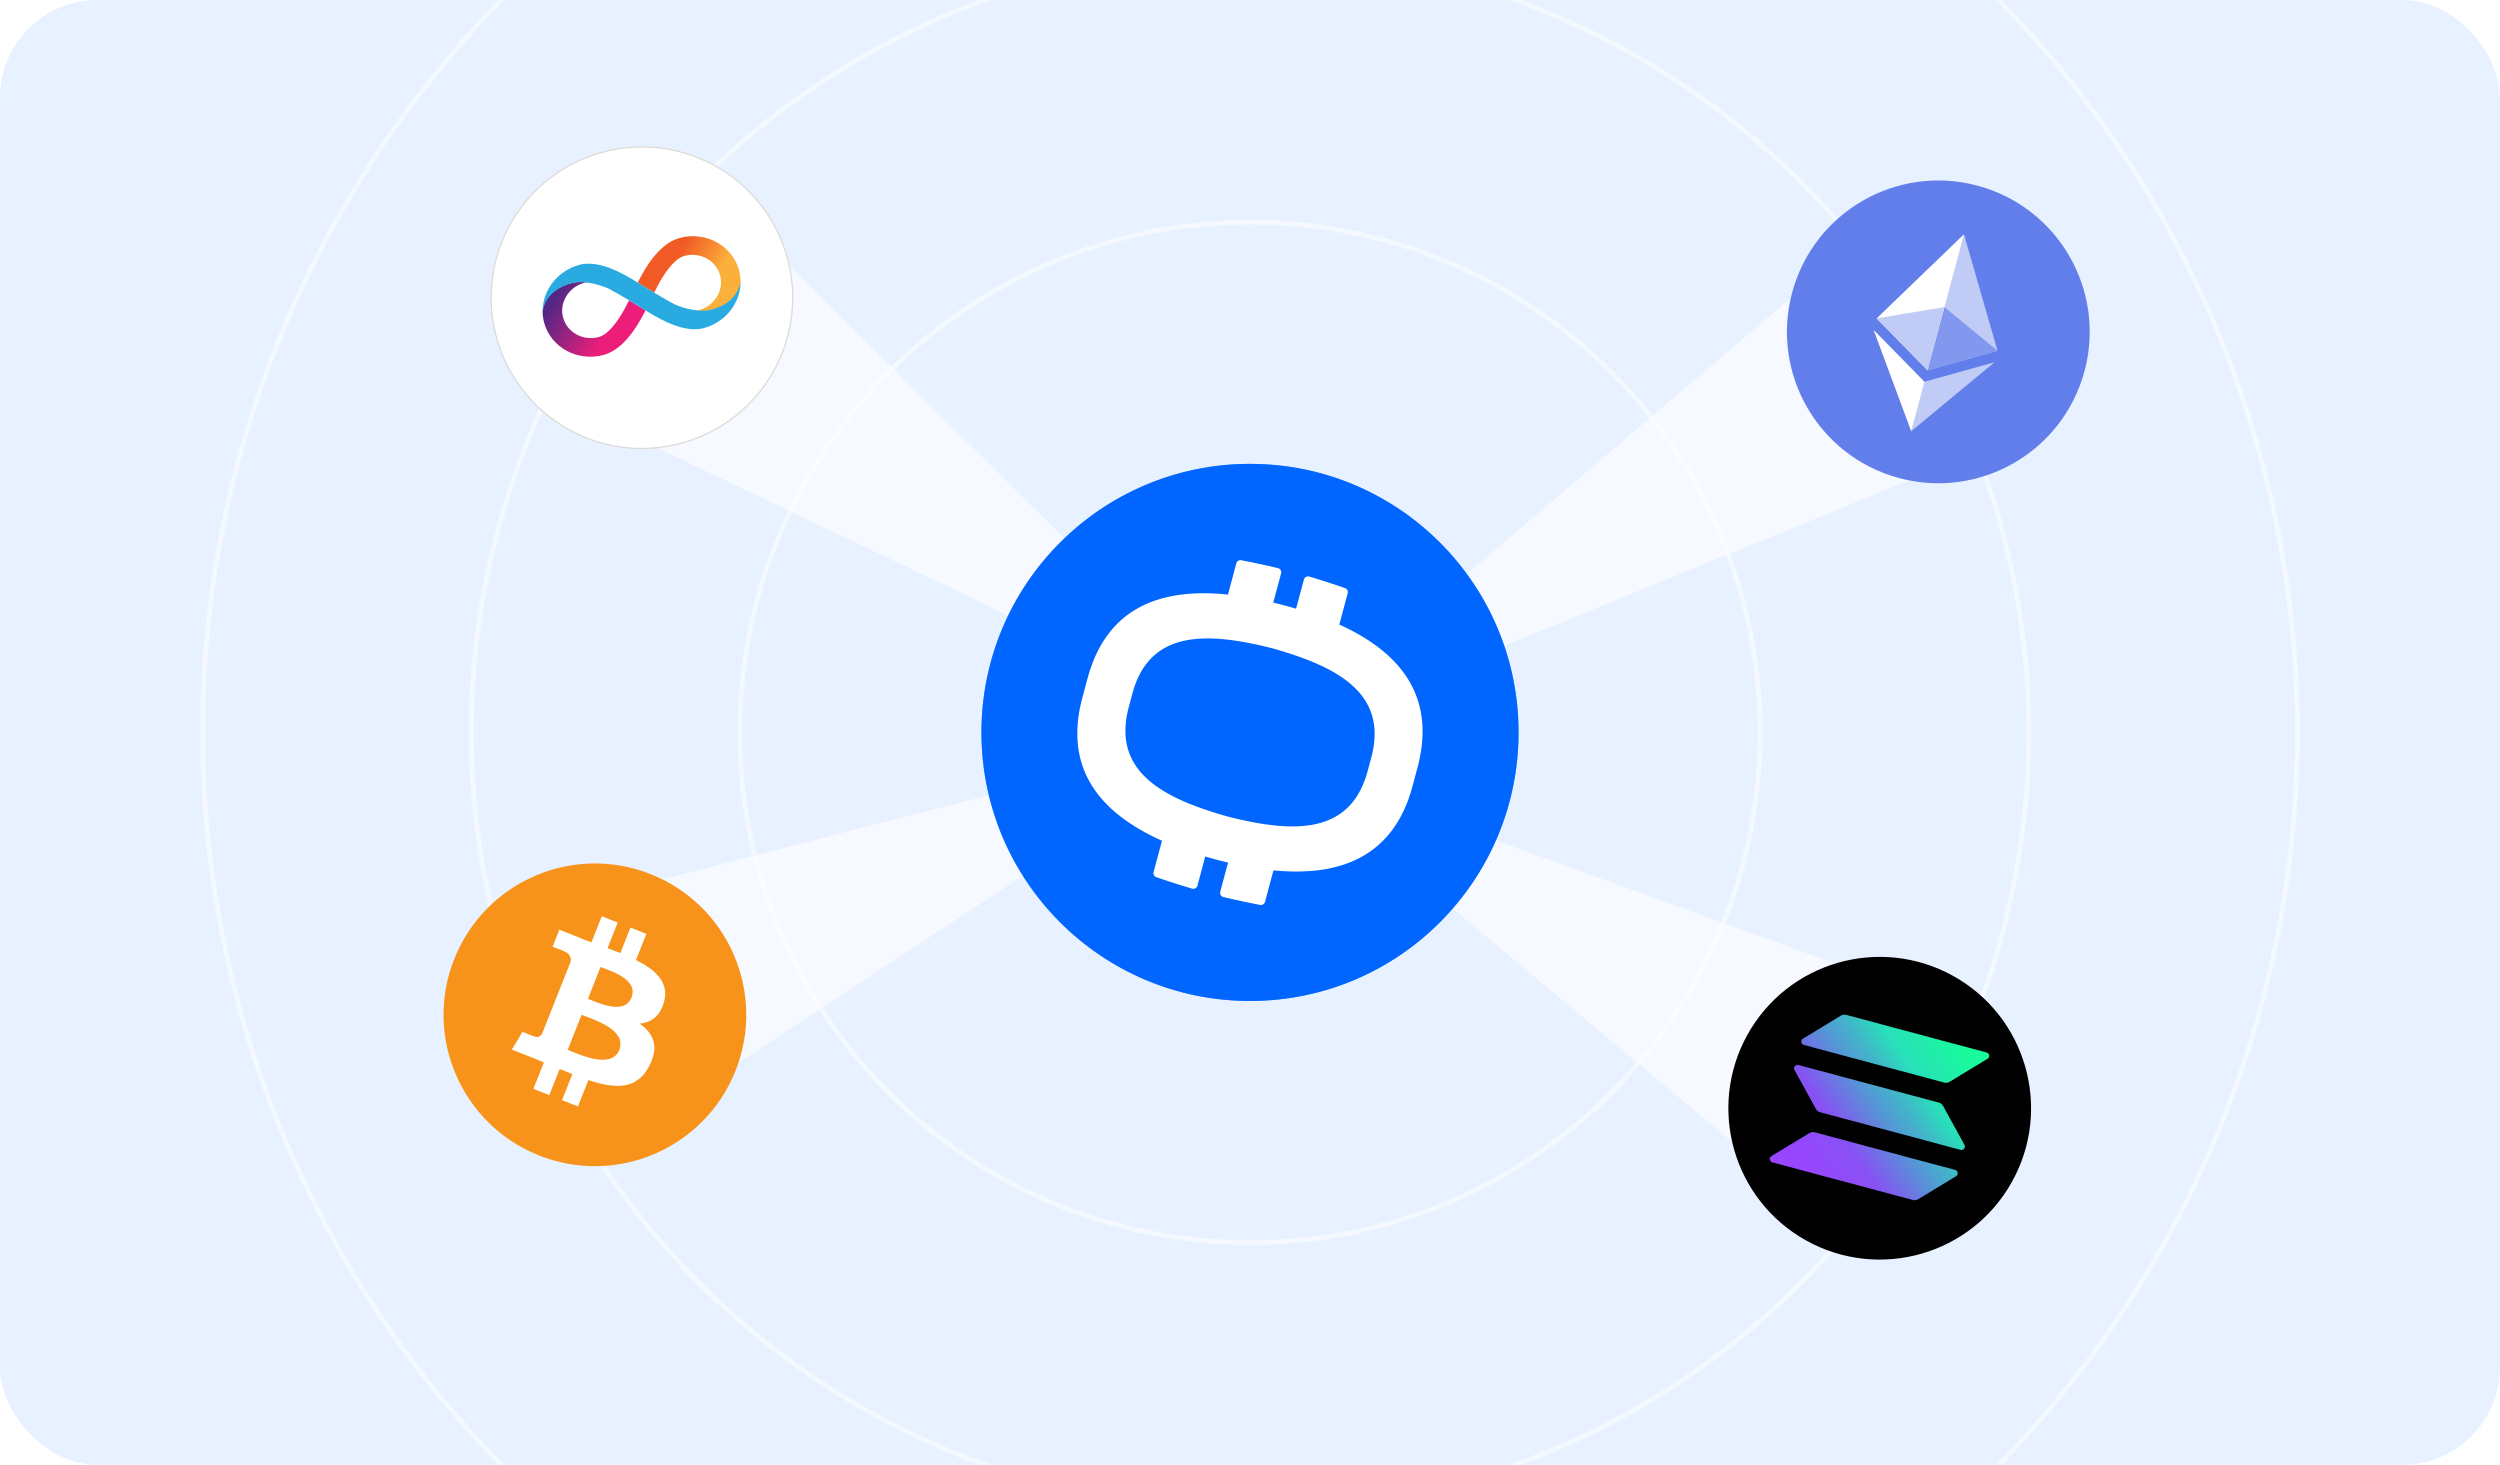 <svg xmlns="http://www.w3.org/2000/svg" xmlns:xlink="http://www.w3.org/1999/xlink" width="1024" height="600" fill="none">
  <defs>
    <path id="reuse-0" fill="#fff" d="M0 0h124v124H0z"/>
  </defs>
  <g clip-path="url(#a)">
    <rect width="1024" height="600" fill="#E8F1FF" rx="40"/>
    <circle cx="512" cy="300" r="209" stroke="#fff" stroke-width="2" opacity=".5"/>
    <circle cx="512" cy="300" r="319" stroke="#fff" stroke-width="2" opacity=".5"/>
    <circle cx="512" cy="300" r="429" stroke="#fff" stroke-width="2" opacity=".5"/>
    <path fill="url(#b)" d="M518.5 302.5 228.5 164l72-78 218 216.5Z" opacity=".6"/>
    <path fill="url(#c)" d="M520.5 303.5 767 93.5 822 180.5l-301.5 123Z" opacity=".6"/>
    <path fill="url(#d)" d="M510.5 298.499 265 460l-45.5-86.5 291-75.001Z" opacity=".6"/>
    <path fill="url(#e)" d="M522.5 311.5 794 410l-55.5 82-216-180.5Z" opacity=".6"/>
    <g filter="url(#f)" opacity=".5">
      <circle cx="512" cy="300" r="110" fill="url(#g)"/>
    </g>
    <circle cx="512" cy="300" r="110" fill="url(#h)"/>
    <path fill="#fff" fill-rule="evenodd" d="m521.603 356.513-3.447 12.864c-.238.887-1.117 1.443-2.019 1.272-4.937-.937-9.955-2.025-15.031-3.228-.963-.228-1.545-1.208-1.289-2.165l3.2-11.943a185.19 185.19 0 0 1-4.93-1.241c-1.489-.402-2.962-.818-4.419-1.249l-3.198 11.938c-.257.956-1.249 1.514-2.197 1.231-4.999-1.491-9.89-3.052-14.636-4.701-.868-.302-1.353-1.224-1.115-2.112l3.432-12.808c-25.141-11.262-40.575-29.34-32.538-58.87l1.939-7.237c7.821-29.651 30.217-37.556 57.616-34.722l3.43-12.801c.238-.888 1.119-1.444 2.022-1.271 4.935.945 9.95 2.039 15.025 3.247.962.229 1.543 1.208 1.287 2.164l-3.199 11.938c1.477.355 2.961.731 4.451 1.127 1.651.443 3.283.903 4.893 1.382l3.198-11.934c.256-.956 1.25-1.514 2.198-1.23 4.997 1.496 9.887 3.062 14.632 4.719.867.303 1.35 1.224 1.112 2.111l-3.439 12.833c24.809 11.248 39.873 29.298 32.003 58.671l-1.939 7.237c-7.754 29.399-29.918 37.427-57.042 34.778Zm38.788-41.431 1.091-4.072c7.615-26.929-13.688-37.928-40.194-45.427-26.828-6.792-50.777-7.918-57.646 19.21l-1.091 4.073c-7.648 27.052 13.655 38.051 40.285 45.583 26.704 6.759 50.653 7.885 57.555-19.367Z" clip-rule="evenodd"/>
    <g clip-path="url(#i)">
      <circle cx="262.934" cy="121.934" r="61.75" fill="#fff" stroke="#DBD9D6" stroke-width=".5" transform="rotate(-15 262.934 121.934)"/>
      <path fill="url(#j)" d="M278.383 97.469c-4.463 1.196-8.729 4.74-12.69 10.531-1.88 2.745-3.387 5.549-4.486 7.765l.017.01-.004-.014s3.209 1.993 6.731 4.105c1.022-2.122 2.527-5.043 4.413-7.818 3.524-5.15 6.282-6.777 7.988-7.234 6.418-1.72 12.966 1.867 14.607 7.99 1.63 6.083-2.261 12.466-8.656 14.223-.291.078-.676.137-1.173.169 2.083.286 4.246.317 6.159-.195 11.756-3.15 12.045-11.275 12.052-11.859-.021-1.464-.226-2.952-.623-4.432-2.721-10.156-13.646-16.105-24.335-13.241Z"/>
      <path fill="url(#k)" d="M247.218 145.402c4.464-1.197 8.729-4.741 12.69-10.531 1.88-2.745 3.387-5.55 4.487-7.766l-.018-.01.004.014s-3.208-1.993-6.731-4.105c-1.022 2.122-2.527 5.043-4.413 7.819-3.524 5.149-6.282 6.776-7.987 7.233-6.423 1.706-12.97-1.88-14.611-8.003-1.63-6.083 2.261-12.466 8.655-14.223.291-.078.676-.138 1.173-.169-2.082-.286-4.245-.318-6.158.195-11.756 3.15-12.032 11.271-12.056 11.845.024 1.478.226 2.952.623 4.432 2.728 10.183 13.653 16.133 24.342 13.269Z"/>
      <path fill="#29ABE2" d="M291.22 126.845c-6.057 1.462-13.554-1.506-15.138-2.318-4.1-2.103-13.876-8.142-14.642-8.621-7.214-4.63-16.603-9.448-24.117-7.435l-.014.004-.014.003c-9.111 2.485-15.154 10.595-15.041 19.223.01-.57.967-9.034 12.074-11.719 6.057-1.463 13.599 1.566 15.198 2.374 4.1 2.103 13.875 8.142 14.642 8.621 7.21 4.616 16.599 9.435 24.113 7.422l.014-.004.014-.004c9.111-2.485 15.168-10.598 15.041-19.223-.024.574-1.013 8.974-12.13 11.677Z"/>
    </g>
    <g clip-path="url(#l)">
      <circle cx="793.934" cy="135.934" r="62" fill="#627EEA" transform="rotate(15 793.934 135.934)"/>
      <g clip-path="url(#m)">
        <path fill="#C1CCF6" d="m804.44 95.958-1.034 1.693-14.293 53.343.397.685 28.682-8.002-13.752-47.719Z"/>
        <path fill="#fff" d="m804.44 95.958-35.77 34.45 20.84 21.271 6.937-25.891 7.993-29.83Z"/>
        <path fill="#C1CCF6" d="m788.253 156.367-.404.29-5.092 19.001.067.972 34.125-28.253-28.696 7.99Z"/>
        <path fill="#fff" d="m782.824 176.631 5.43-20.264-20.842-21.263 15.412 41.527Z"/>
        <path fill="#8198EE" d="m789.51 151.679 28.682-8.001-21.745-17.89-6.937 25.891Z"/>
        <path fill="#C1CCF6" d="m768.67 130.408 20.84 21.271 6.937-25.891-27.777 4.62Z"/>
      </g>
    </g>
    <g clip-path="url(#n)">
      <path fill="#F7931A" d="M301.297 438.508c-12.611 31.824-48.638 47.4-80.469 34.787-31.818-12.609-47.397-48.635-34.783-80.455 12.608-31.828 48.635-47.406 80.457-34.797 31.829 12.611 47.406 48.64 34.794 80.465h.001Z"/>
      <path fill="#fff" d="M271.942 410.539c2.317-8.015-3.322-13.243-11.445-17.314l4.244-10.709-6.519-2.582-4.132 10.427c-1.714-.68-3.479-1.34-5.233-1.995l4.16-10.495-6.515-2.582-4.245 10.705c-1.422-.53-2.819-1.053-4.171-1.588l.013-.034-8.99-3.565-2.757 6.962s4.85 1.816 4.735 1.873c2.64 1.046 2.892 2.92 2.618 4.342l-4.834 12.199c.182.073.417.175.671.319-.217-.086-.448-.179-.689-.271l-6.774 17.089c-.445.785-1.459 1.917-3.305 1.189.055.107-4.738-1.879-4.738-1.879l-4.381 7.272 8.484 3.361c1.578.627 3.121 1.27 4.643 1.883l-4.289 10.832 6.511 2.581 4.247-10.716c1.773.745 3.497 1.445 5.188 2.113l-4.23 10.665 6.52 2.583 4.286-10.811c11.209 3.714 19.974 3.993 25.004-5.921 4.053-7.982 1.62-13.224-4.009-17.183 4.542-.427 8.249-2.881 9.935-8.749l-.002-.002-.001.001Zm-18.298 19.544c-3.204 8.096-16.699 1.683-21.119-.063l5.689-14.35c4.418 1.753 18.776 5.971 15.431 14.413h-.001Zm4.991-21.447c-2.919 7.363-14.138 1.924-17.818.466l5.158-13.015c3.68 1.458 15.703 4.869 12.661 12.549h-.001Z"/>
    </g>
    <g clip-path="url(#o)">
      <path fill="#000" d="M824.148 483.988c-16.596 29.939-54.326 40.756-84.273 24.157-29.933-16.593-40.753-54.322-24.154-84.258 16.593-29.944 54.323-40.762 84.261-24.168 29.944 16.596 40.762 54.329 24.165 84.269h.001Z"/>
      <path fill="url(#p)" d="m801.206 481.769-15.502 9.409c-.337.204-.715.338-1.109.393-.394.055-.796.029-1.182-.074l-57.415-15.384a1.487 1.487 0 0 1-.711-.431c-.189-.208-.314-.465-.357-.739-.044-.274-.005-.553.112-.804.117-.25.307-.461.546-.606l15.511-9.406c.336-.204.712-.338 1.105-.393.393-.055.795-.031 1.18.072l57.411 15.383c.274.074.521.223.711.431.19.208.314.464.358.739.043.274.004.553-.113.804-.117.25-.306.461-.545.606Zm-5.284-28.727c-.19-.345-.45-.65-.763-.894a2.968 2.968 0 0 0-1.061-.527l-57.415-15.385a1.486 1.486 0 0 0-.831.018 1.428 1.428 0 0 0-.679.461c-.175.215-.281.477-.305.752-.024.276.035.553.17.798l8.73 15.902c.189.344.448.648.761.892.312.245.672.424 1.057.528l57.411 15.383c.274.074.563.068.831-.017s.504-.245.68-.461c.174-.215.28-.477.304-.752.024-.276-.035-.553-.169-.798l-8.721-15.9Zm-57.037-25.024 57.415 15.384c.386.103.788.128 1.182.073.394-.054.772-.188 1.109-.393l15.502-9.408c.239-.145.428-.356.545-.607.117-.25.156-.53.113-.804-.044-.274-.168-.53-.358-.738-.19-.208-.437-.358-.711-.431l-57.411-15.383a2.974 2.974 0 0 0-1.18-.072c-.393.055-.769.189-1.105.393l-15.508 9.407c-.239.145-.429.355-.545.605-.117.251-.157.53-.113.804.043.273.167.53.356.738.189.208.436.358.709.432Z"/>
    </g>
  </g>
  <defs>
    <linearGradient id="b" x1="373.5" x2="373.5" y1="86" y2="302.5" gradientUnits="userSpaceOnUse">
      <stop stop-color="#fff"/>
      <stop offset="1" stop-color="#fff"/>
    </linearGradient>
    <linearGradient id="c" x1="761.346" x2="604.617" y1="274.434" y2="173.231" gradientUnits="userSpaceOnUse">
      <stop stop-color="#fff"/>
      <stop offset="1" stop-color="#fff"/>
    </linearGradient>
    <linearGradient id="d" x1="310.33" x2="402.036" y1="292.468" y2="395.263" gradientUnits="userSpaceOnUse">
      <stop stop-color="#fff"/>
      <stop offset="1" stop-color="#fff"/>
    </linearGradient>
    <linearGradient id="e" x1="666.094" x2="654.954" y1="496.194" y2="303.829" gradientUnits="userSpaceOnUse">
      <stop stop-color="#fff"/>
      <stop offset="1" stop-color="#fff"/>
    </linearGradient>
    <linearGradient id="g" x1="512" x2="512" y1="190" y2="410" gradientUnits="userSpaceOnUse">
      <stop stop-color="#06F"/>
      <stop offset="1" stop-color="#06F"/>
    </linearGradient>
    <linearGradient id="h" x1="512" x2="512" y1="190" y2="410" gradientUnits="userSpaceOnUse">
      <stop stop-color="#06F"/>
      <stop offset="1" stop-color="#06F"/>
    </linearGradient>
    <linearGradient id="j" x1="268.94" x2="302.051" y1="102.609" y2="122.976" gradientUnits="userSpaceOnUse">
      <stop offset=".21" stop-color="#F15A24"/>
      <stop offset=".684" stop-color="#FBB03B"/>
    </linearGradient>
    <linearGradient id="k" x1="256.661" x2="223.55" y1="140.261" y2="119.895" gradientUnits="userSpaceOnUse">
      <stop offset=".21" stop-color="#ED1E79"/>
      <stop offset=".893" stop-color="#522785"/>
    </linearGradient>
    <linearGradient id="p" x1="730.377" x2="806.953" y1="478.919" y2="426.943" gradientUnits="userSpaceOnUse">
      <stop offset=".08" stop-color="#9945FF"/>
      <stop offset=".3" stop-color="#8752F3"/>
      <stop offset=".5" stop-color="#5497D5"/>
      <stop offset=".6" stop-color="#43B4CA"/>
      <stop offset=".72" stop-color="#28E0B9"/>
      <stop offset=".97" stop-color="#19FB9B"/>
    </linearGradient>
    <clipPath id="a">
      <rect width="1024" height="600" fill="#fff" rx="40"/>
    </clipPath>
    <clipPath id="i">
      <use xlink:href="#reuse-0" transform="rotate(-15 390.091 -671.156)"/>
    </clipPath>
    <clipPath id="l">
      <use xlink:href="#reuse-0" transform="rotate(15 147.174 2878.765)"/>
    </clipPath>
    <clipPath id="m">
      <path fill="#fff" d="M0 0h51.284v83.519H0z" transform="rotate(15 50.601 3005.787)"/>
    </clipPath>
    <clipPath id="n">
      <use xlink:href="#reuse-0" transform="rotate(7.616 -2503.801 1603.474)"/>
    </clipPath>
    <clipPath id="o">
      <path fill="#fff" d="M710.047 437.887c8.862-33.074 42.859-52.703 75.934-43.84 33.075 8.862 52.703 42.859 43.841 75.934-8.863 33.075-42.86 52.703-75.935 43.841-33.075-8.863-52.703-42.86-43.84-75.935Z"/>
    </clipPath>
    <filter id="f" width="460" height="460" x="282" y="70.001" color-interpolation-filters="sRGB" filterUnits="userSpaceOnUse">
      <feFlood flood-opacity="0" result="BackgroundImageFix"/>
      <feBlend in="SourceGraphic" in2="BackgroundImageFix" result="shape"/>
      <feGaussianBlur result="effect1_foregroundBlur_5948_17064" stdDeviation="60"/>
    </filter>
  </defs>
</svg>
